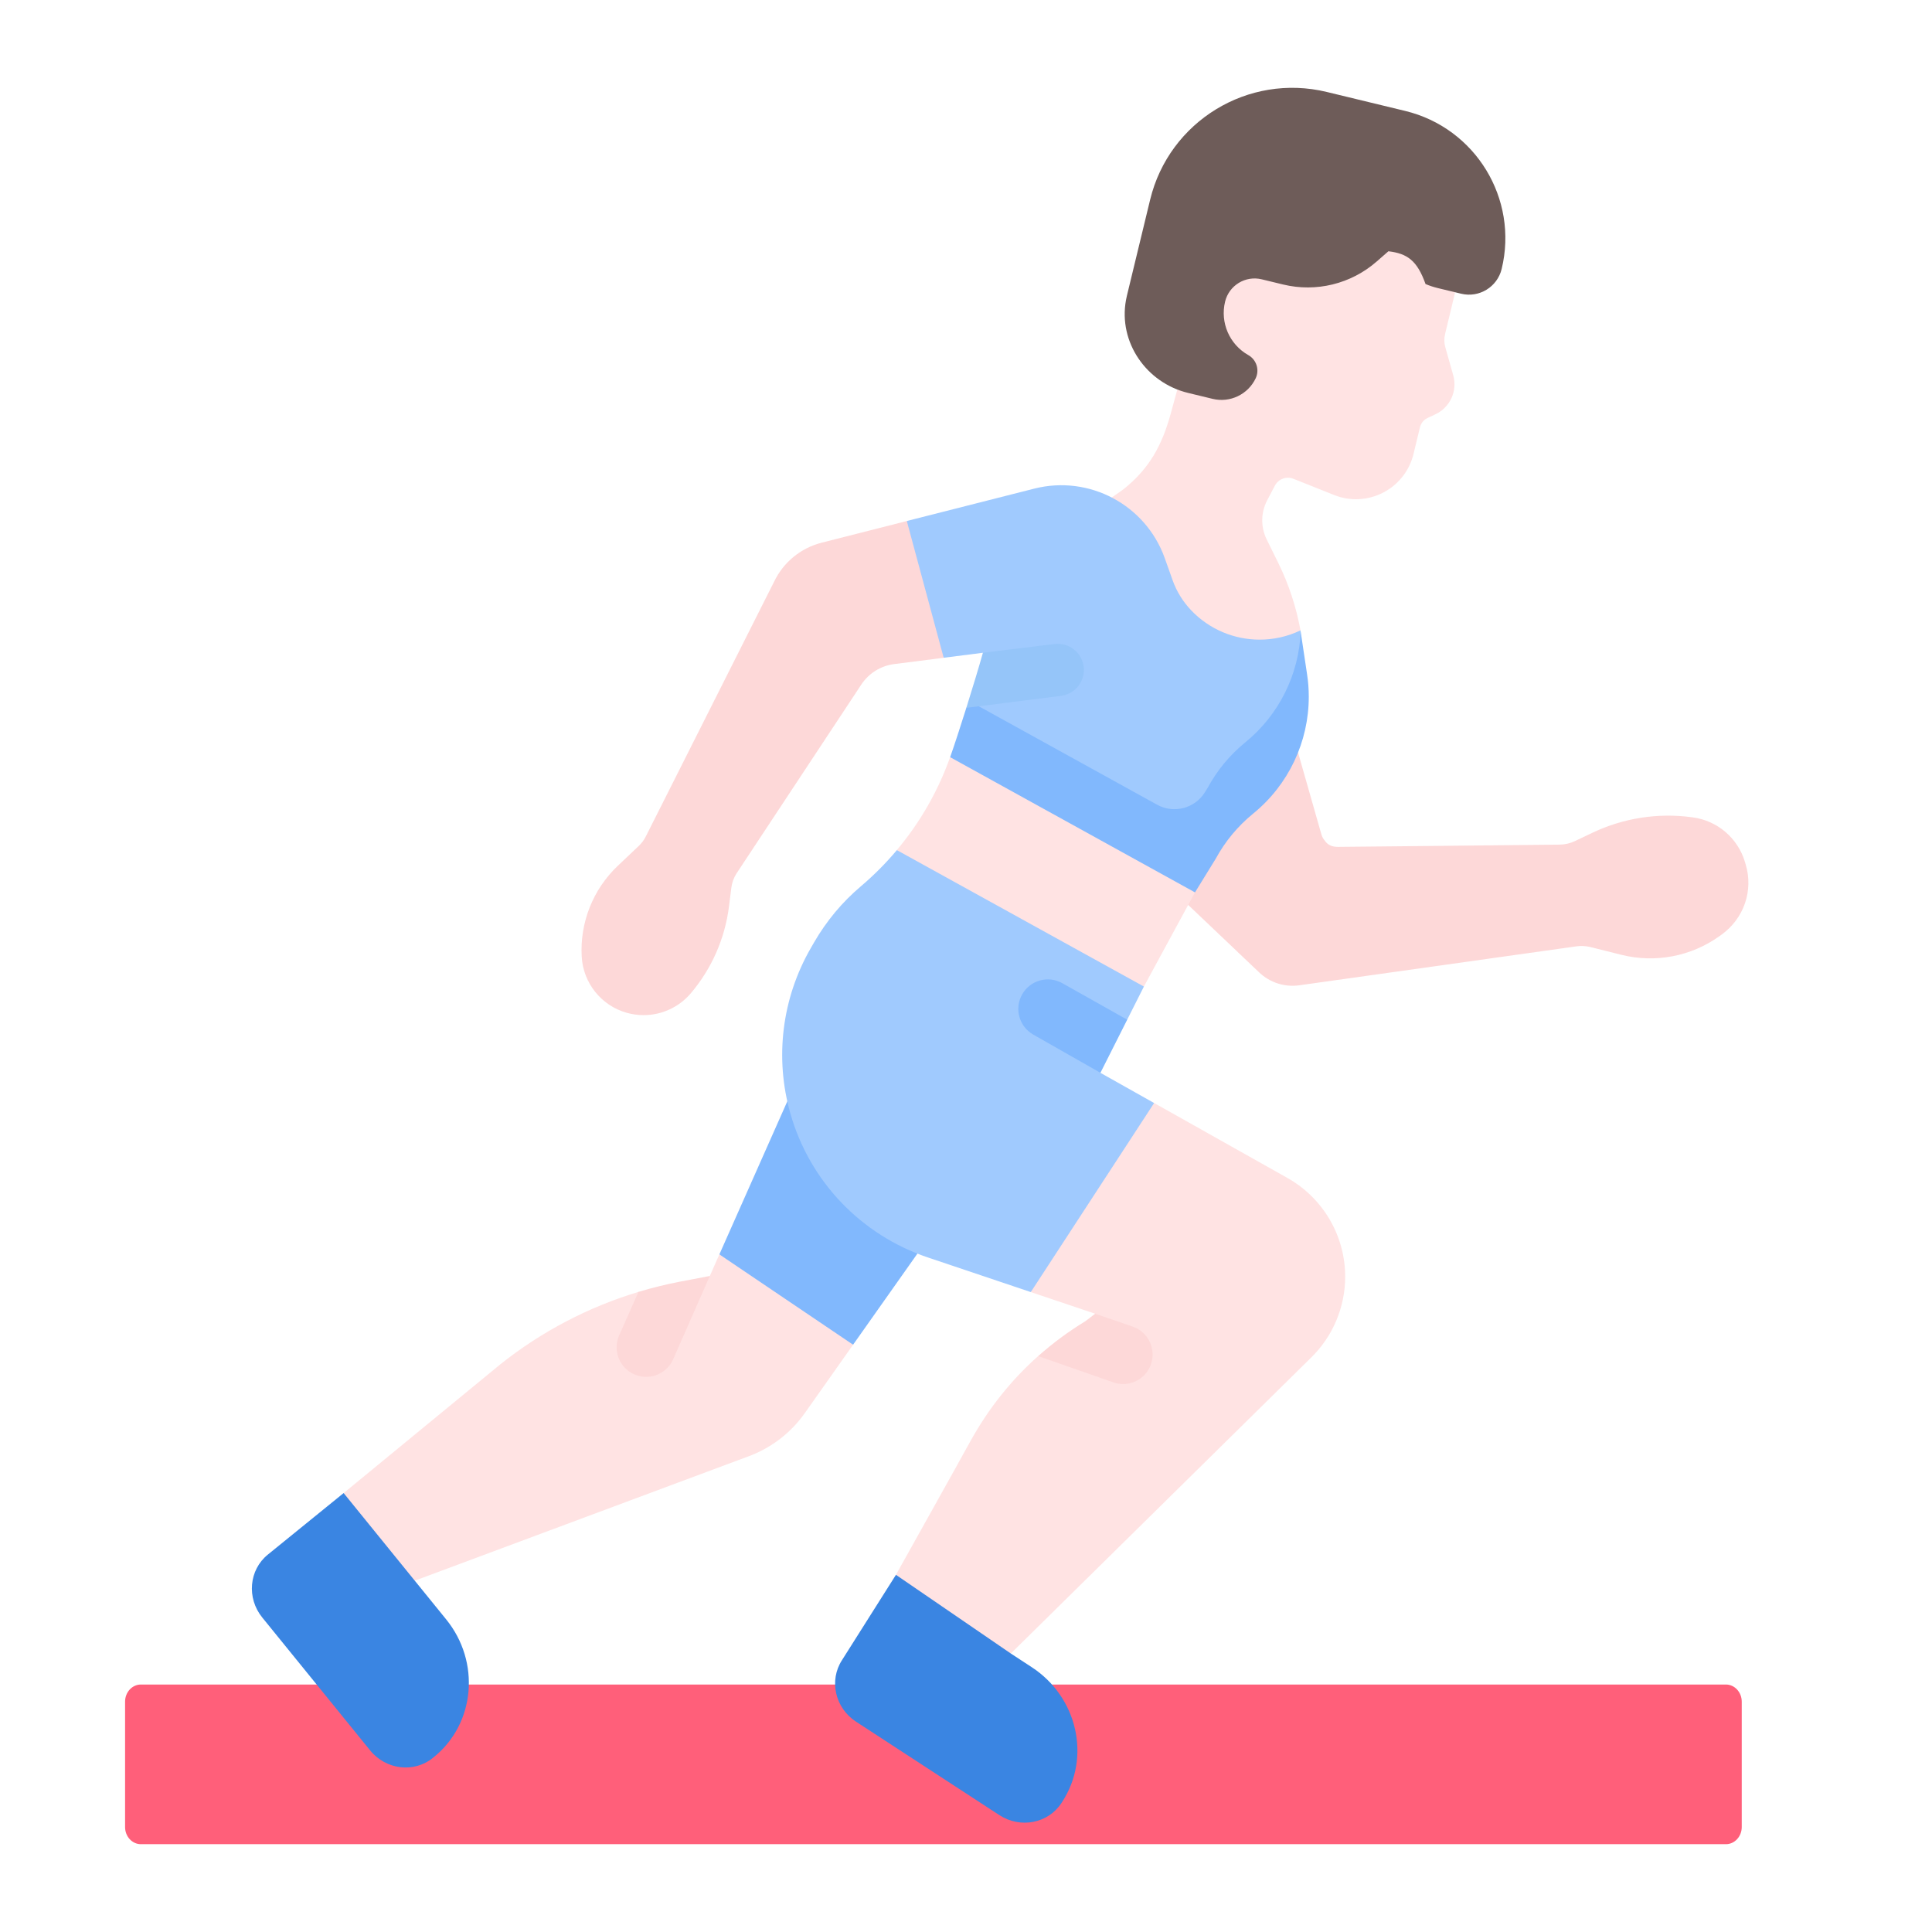 <svg width="88" height="88" viewBox="0 0 88 88" fill="none" xmlns="http://www.w3.org/2000/svg">
<path d="M78.411 42.574L78.322 42.638C77.03 43.565 75.395 43.876 73.855 43.491L72.441 43.137C72.241 43.088 72.034 43.076 71.83 43.101L65.408 44.004L59.178 44.879C58.514 44.972 57.842 44.757 57.355 44.293L56.442 43.426L55.397 41.757L53.417 40.551L58.939 33.624L59.697 38.029C59.72 38.113 60.292 38.222 60.341 38.291C60.488 38.502 60.689 38.577 60.955 38.574L65.408 38.53L71.034 38.472C71.275 38.469 71.513 38.416 71.731 38.313L72.553 37.922C73.949 37.261 75.508 37.018 77.041 37.222C77.061 37.226 77.083 37.227 77.103 37.23C78.224 37.38 79.152 38.171 79.478 39.254C79.489 39.293 79.502 39.332 79.513 39.373C79.872 40.558 79.436 41.84 78.411 42.574Z" fill="#FDD8D8"/>
<path d="M60.341 38.292C59.961 38.734 59.539 39.147 59.079 39.521C58.703 39.827 58.394 40.2 58.162 40.626L58.075 40.777L56.443 43.426L53.417 40.55L58.939 33.624L60.187 38.003C60.219 38.111 60.272 38.209 60.341 38.292Z" fill="#FDD8D8"/>
<path d="M6.416 76.728H78.614C79.011 76.728 79.334 77.078 79.334 77.509V83.219C79.334 83.65 79.011 84 78.614 84H6.416C6.019 84 5.697 83.65 5.697 83.219V77.509C5.697 77.078 6.019 76.728 6.416 76.728Z" fill="#FF5F7A"/>
<path d="M42.562 56.002V56.003L38.857 61.25L35.197 60.416L32.767 57.135L36.668 48.346L42.562 56.002Z" fill="#81B8FD"/>
<path d="M54.429 40.648L52.103 44.936L46.613 44.05L40.85 38.721C41.903 37.469 42.726 36.036 43.277 34.488L49.788 36.461L54.429 40.648Z" fill="#FFE3E3"/>
<path d="M52.568 50.241L51.841 55.217L46.952 58.853L42.256 57.273C40.74 56.763 39.395 55.895 38.319 54.771C37.245 53.646 36.441 52.263 36.002 50.722C35.277 48.187 35.614 45.469 36.93 43.185L37.081 42.923C37.36 42.439 37.682 41.981 38.038 41.551C38.395 41.123 38.789 40.727 39.217 40.365C39.81 39.862 40.356 39.312 40.851 38.722L52.103 44.936L51.342 46.446L49.448 47.105L50.123 48.866L52.568 50.241Z" fill="#A0CAFE"/>
<path d="M61.271 58.15C61.271 59.55 60.702 60.887 59.698 61.858L45.58 75.77L40.81 71.729C41.443 70.595 43.666 66.621 44.194 65.656C45.022 64.159 46.051 62.867 47.287 61.767L49.842 60.673L49.883 59.839L46.952 58.852L52.569 50.24L58.641 53.655C59.453 54.112 60.11 54.77 60.564 55.545C61.019 56.323 61.271 57.217 61.271 58.15Z" fill="#FFE3E3"/>
<path d="M52.43 62.126C52.242 62.687 51.718 63.042 51.154 63.042C51.013 63.042 50.869 63.019 50.726 62.97L47.288 61.769C47.946 61.182 48.661 60.653 49.436 60.18L49.883 59.839L51.583 60.422C52.288 60.658 52.666 61.421 52.43 62.126Z" fill="#FDD8D8"/>
<path d="M51.343 46.446L50.123 48.865L47.069 47.127C46.421 46.763 46.191 45.944 46.556 45.296C46.919 44.649 47.739 44.419 48.387 44.783L51.343 46.446Z" fill="#81B8FD"/>
<path d="M48.382 82.072L48.346 82.128C47.741 83.053 46.477 83.299 45.521 82.677L38.99 78.419C38.034 77.795 37.751 76.539 38.355 75.612L40.809 71.731L46.043 75.316L46.99 75.935C49.079 77.298 49.703 80.046 48.382 82.072Z" fill="#3A85E2"/>
<path d="M38.857 61.25L36.676 64.339C36.053 65.234 35.174 65.921 34.154 66.311L23.582 70.251L17.723 72.433L15.652 68.008C17.404 66.568 21.092 63.539 22.799 62.135C24.67 60.646 26.803 59.532 29.081 58.844L30.459 59.193L32.331 58.119L32.767 57.136L38.857 61.25Z" fill="#FFE3E3"/>
<path d="M18.891 71.997L15.652 68.007L12.199 70.81C11.34 71.507 11.227 72.79 11.946 73.676L16.859 79.728C17.578 80.614 18.858 80.767 19.716 80.07L19.767 80.029C21.646 78.504 21.894 75.696 20.321 73.759L18.891 71.997Z" fill="#3A85E2"/>
<path d="M32.331 58.119L30.661 61.914C30.438 62.415 29.947 62.715 29.43 62.715C29.249 62.715 29.063 62.677 28.885 62.598C28.207 62.297 27.9 61.502 28.202 60.822L29.081 58.844C29.714 58.652 30.36 58.494 31.012 58.37L32.331 58.119Z" fill="#FDD8D8"/>
<path d="M58.034 30.852L59.236 28.714C59.042 27.645 58.7 26.609 58.22 25.634L57.695 24.569C57.418 24.006 57.427 23.345 57.718 22.789L58.068 22.122C58.23 21.814 58.599 21.679 58.921 21.811L60.763 22.546C62.288 23.155 63.998 22.271 64.384 20.676L64.677 19.464C64.722 19.277 64.85 19.121 65.023 19.039L65.382 18.87C66.051 18.555 66.394 17.803 66.192 17.091L65.834 15.823C65.777 15.624 65.773 15.414 65.822 15.213C65.913 14.832 66.082 14.132 66.278 13.317C66.95 10.519 65.23 7.705 62.433 7.029C59.472 6.312 56.487 8.121 55.752 11.078L55.27 13.02L53.581 15.311C53.797 16.174 53.66 17.615 53.66 17.615L53.331 18.82C52.932 20.277 52.36 21.336 51.18 22.28L50.251 22.937L55.386 30.49L58.034 30.852Z" fill="#FFE3E3"/>
<path d="M59.342 31.668C59.342 33.715 58.495 34.81 56.879 36.125C56.183 36.693 55.604 37.387 55.176 38.179L54.23 39.712L43.877 34.206C44.059 33.696 44.08 33.278 44.356 32.399L45.355 30.781L44.77 29.733L42.984 29.96L40.526 27.018L41.304 23.731L47.11 22.256C49.61 21.622 52.182 22.991 53.052 25.42L53.413 26.434C53.594 26.941 53.881 27.404 54.252 27.794C55.085 28.672 56.221 29.135 57.377 29.135C58.007 29.135 58.641 28.997 59.236 28.713L59.244 28.765L59.264 30.641C59.317 30.984 59.342 31.327 59.342 31.668Z" fill="#A0CAFE"/>
<path d="M59.613 31.736C59.613 33.784 58.695 35.746 57.079 37.059C56.383 37.627 55.804 38.323 55.375 39.113L54.43 40.647L43.277 34.488C43.459 33.979 43.739 33.119 44.015 32.241L44.249 31.985L52.704 36.653C53.467 37.075 54.427 36.823 54.885 36.081L55.014 35.873C55.442 35.083 56.019 34.387 56.715 33.819C58.26 32.563 59.167 30.715 59.244 28.766L59.535 30.71C59.588 31.053 59.613 31.395 59.613 31.736Z" fill="#81B8FD"/>
<path d="M42.984 29.961L40.73 30.248C40.113 30.326 39.561 30.673 39.222 31.195L33.541 39.794C33.418 39.988 33.341 40.207 33.312 40.433L33.204 41.29C33.112 42.018 32.916 42.725 32.624 43.39C32.332 44.054 31.945 44.676 31.471 45.237C30.925 45.883 30.132 46.238 29.316 46.238C29.06 46.238 28.802 46.203 28.548 46.132C27.967 45.968 27.471 45.629 27.111 45.18C26.753 44.733 26.529 44.175 26.496 43.572C26.41 42.019 27.011 40.506 28.14 39.436L29.09 38.536C29.231 38.403 29.347 38.245 29.431 38.069L35.258 26.498C35.679 25.613 36.473 24.962 37.423 24.719L41.304 23.732L42.984 29.961Z" fill="#FDD8D8"/>
<path d="M48.33 31.694L44.015 32.241C44.314 31.288 44.609 30.312 44.77 29.733L48.029 29.334C48.681 29.251 49.277 29.713 49.359 30.365C49.442 31.017 48.982 31.611 48.33 31.694Z" fill="#95C5F9"/>
<path d="M52.387 9.097L51.331 13.461C51.314 13.531 51.3 13.6 51.287 13.669C50.934 15.591 52.218 17.438 54.116 17.897L55.232 18.167C56.025 18.359 56.844 17.968 57.194 17.232C57.378 16.846 57.231 16.384 56.859 16.174C56.002 15.691 55.569 14.697 55.801 13.74C55.98 12.999 56.727 12.543 57.468 12.722L58.445 12.959C59.949 13.323 61.537 12.933 62.702 11.915L63.24 11.445C64.104 11.547 64.552 11.871 64.931 12.937C65.108 13.012 65.291 13.073 65.48 13.119L66.552 13.378C67.373 13.577 68.2 13.072 68.399 12.251C69.173 9.05 67.206 5.828 64.006 5.053L60.43 4.188C56.853 3.323 53.252 5.521 52.387 9.097Z" fill="#6E5C59"/>
</svg>
